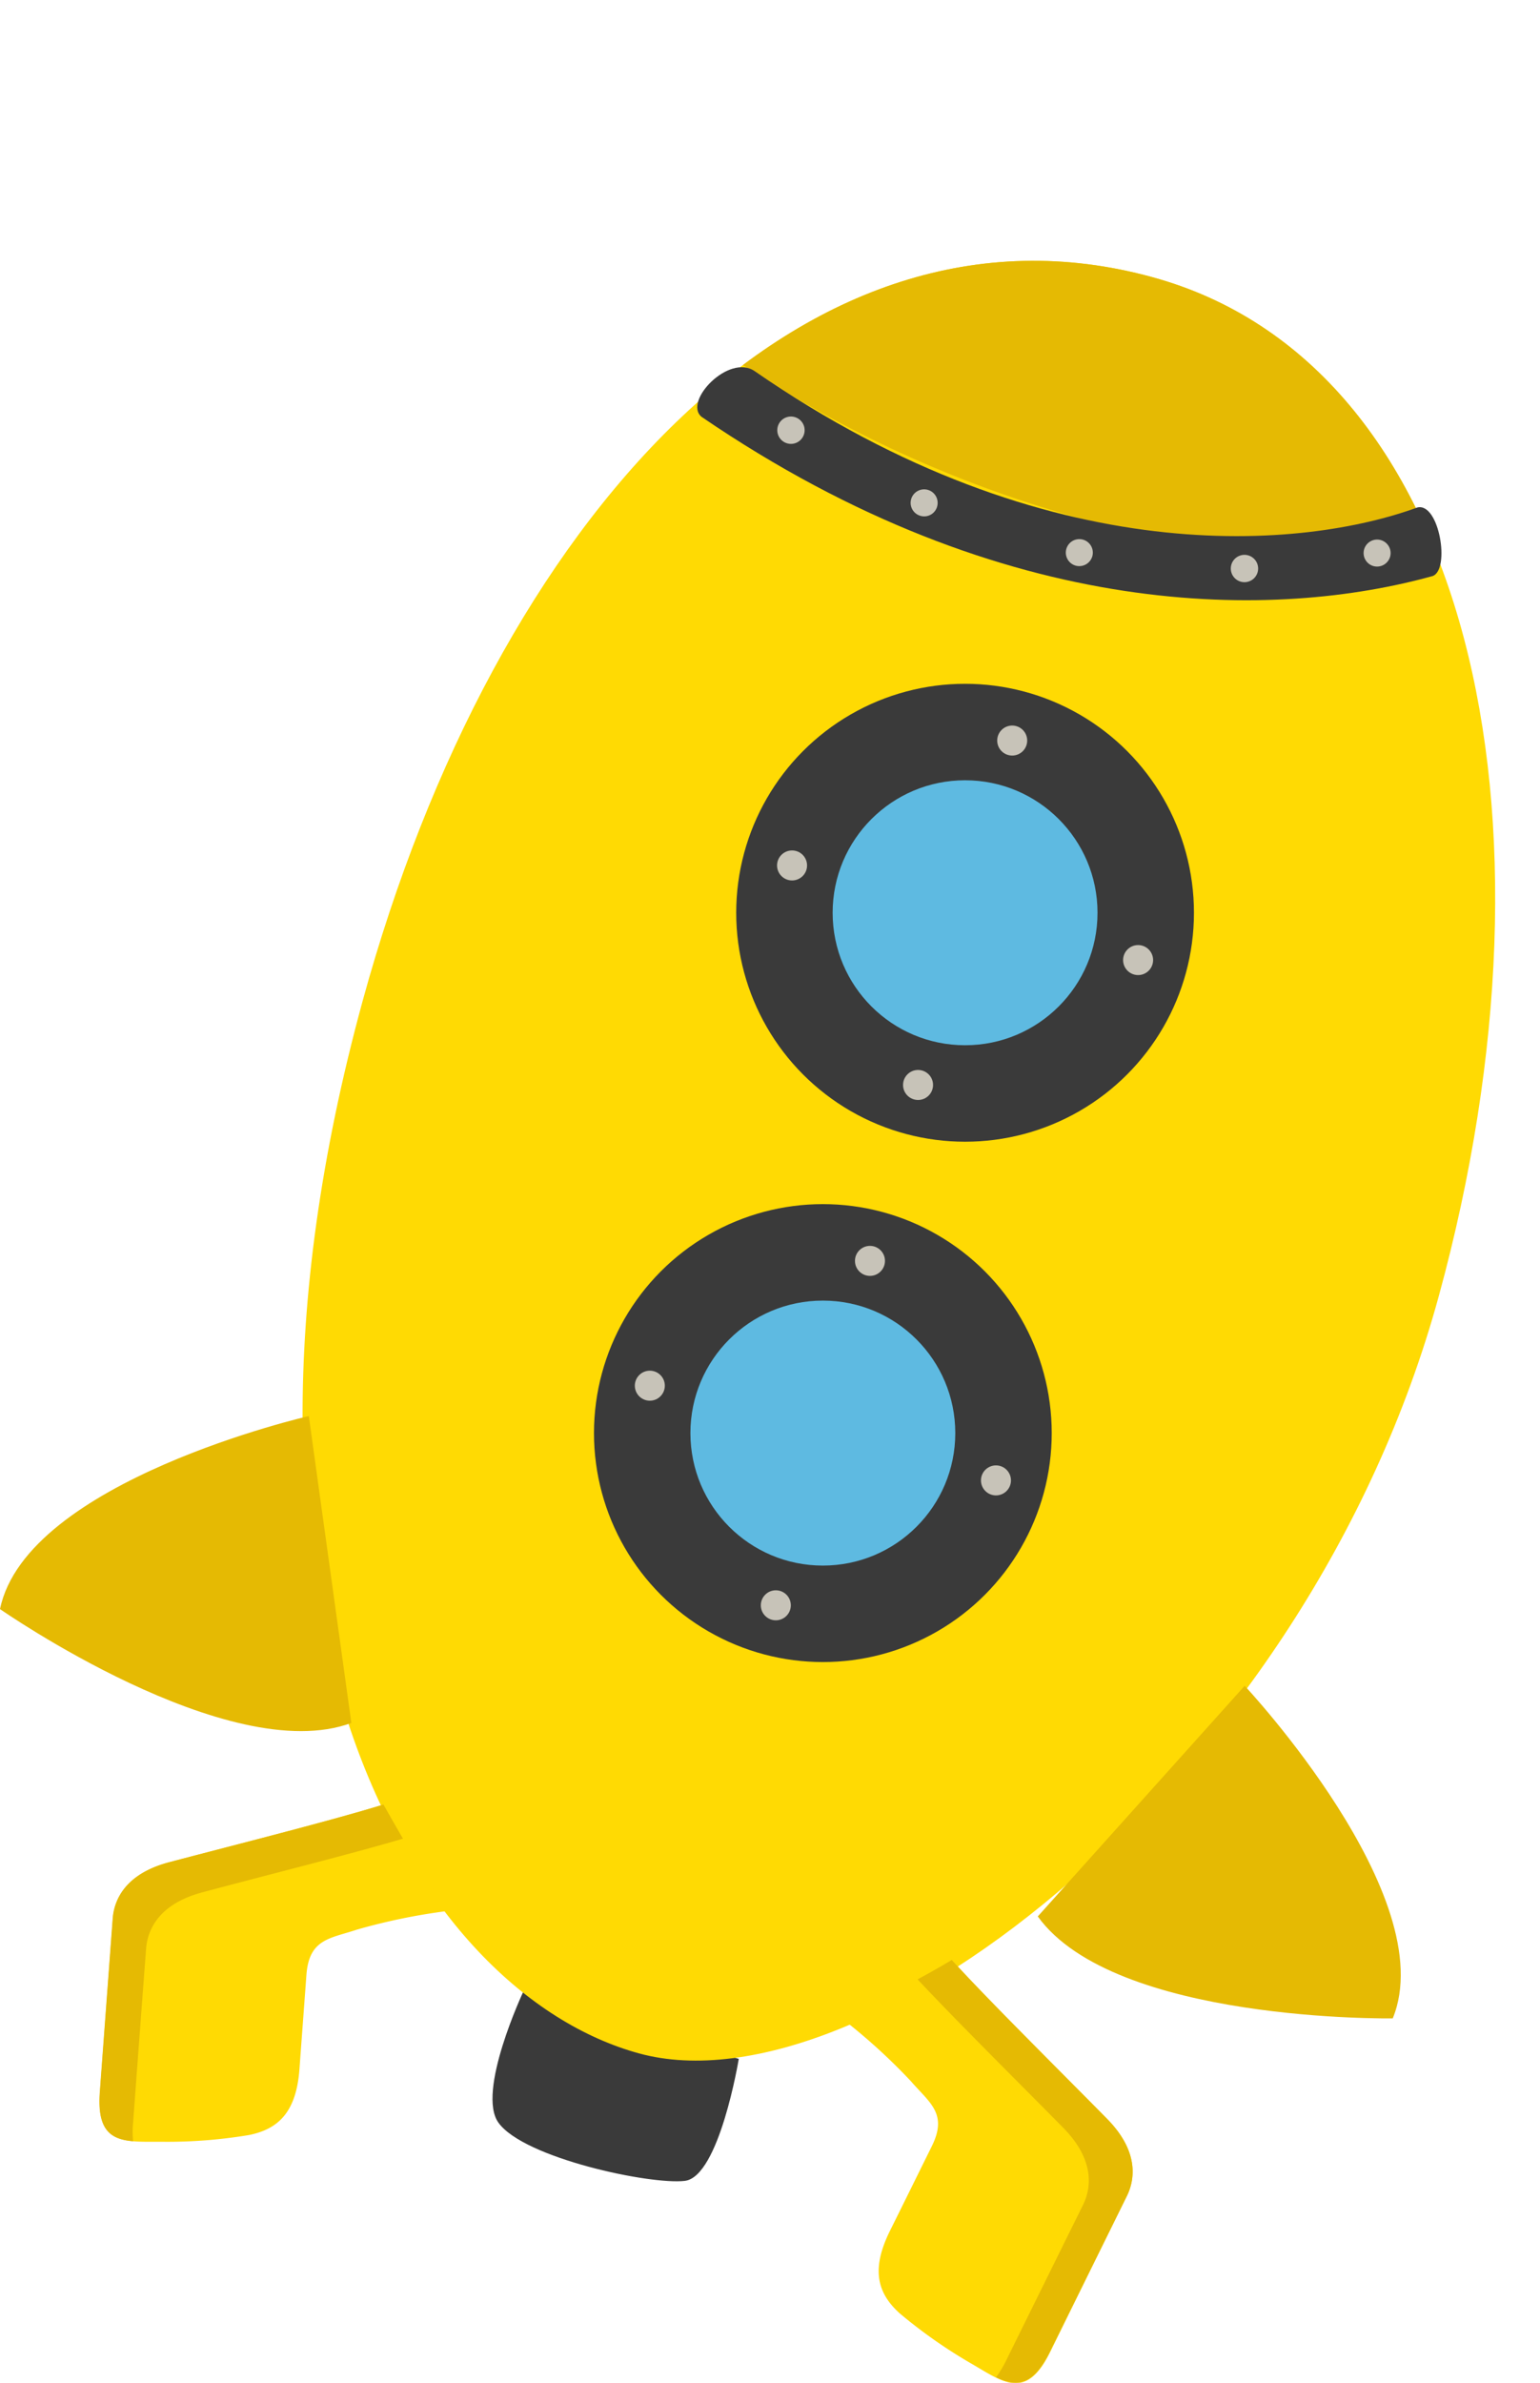 <svg xmlns="http://www.w3.org/2000/svg" xmlns:xlink="http://www.w3.org/1999/xlink" viewBox="0 0 174.54 269.95"><defs><style>.cls-1{fill:none;}.cls-2{fill:#3a3a3a;}.cls-3{clip-path:url(#clip-path);}.cls-4{fill:#ffda03;}.cls-5{fill:#e5ba03;}.cls-6{fill:#5ebae1;}.cls-7{fill:#c7c3b8;}</style><clipPath id="clip-path" transform="translate(0 29.51)"><path class="cls-1" d="M72.44,203.13C47.21,196.24,21.77,154.58,41.1,83.89c15-54.74,50-92.86,89.5-82,35.86,9.8,47.45,60.66,32.48,115.4S97.78,210.06,72.44,203.13Z"/></clipPath></defs><g id="Layer_2" data-name="Layer 2"><g id="rocket"><g id="Fan"><path class="cls-2" d="M83.73,203.75s-2.2,13.36-6.12,13.82S59.42,215,56.51,211c-2.56-3.46,2.81-14.89,2.81-14.89Z" transform="translate(0 29.51)"/></g><g class="cls-3"><path class="cls-4" d="M72.44,203.13C47.21,196.24,21.77,154.58,41.1,83.89c15-54.74,50-92.86,89.5-82,35.86,9.8,47.45,60.66,32.48,115.4S97.78,210.06,72.44,203.13Z" transform="translate(0 29.51)"/><path class="cls-5" d="M174.54,33.32s-51.2,8.85-97.68-26.71l46.32-36.12Z" transform="translate(0 29.51)"/></g><path class="cls-5" d="M35,130.92S3,138.24,0,152.79c0,0,25.88,18.05,39.82,12.9Z" transform="translate(0 29.51)"/><path class="cls-5" d="M141.07,161.48s22.42,23.93,16.78,37.68c0,0-31.54.51-40.23-11.55Z" transform="translate(0 29.51)"/><circle class="cls-2" cx="109.38" cy="103.41" r="25.94"/><circle class="cls-6" cx="109.38" cy="103.41" r="15.01"/><circle class="cls-7" cx="128.99" cy="108.77" r="1.7"/><circle class="cls-7" cx="114.72" cy="83.9" r="1.7"/><circle class="cls-7" cx="104.05" cy="122.92" r="1.7"/><circle class="cls-7" cx="89.77" cy="98.05" r="1.7"/><circle class="cls-2" cx="93.26" cy="162.36" r="25.94"/><circle class="cls-6" cx="93.26" cy="162.36" r="15.01"/><circle class="cls-7" cx="112.88" cy="167.72" r="1.7"/><circle class="cls-7" cx="98.6" cy="142.85" r="1.7"/><circle class="cls-7" cx="87.93" cy="181.87" r="1.7"/><circle class="cls-7" cx="73.65" cy="156.99" r="1.7"/><path class="cls-4" d="M107.87,192.54c4.18,4.59,12.06,12.37,17.6,18,3.49,3.54,3.26,6.69,2.25,8.74L119,237c-2.77,5.59-5.41,3.28-9.12,1.15a56.92,56.92,0,0,1-7.92-5.58c-2.56-2.32-3.23-5-1.11-9.31,1.55-3.12,3.11-6.28,4.76-9.62,1.83-3.69-.24-4.9-2.36-7.35a66.91,66.91,0,0,0-7.68-7C100.22,197,107.87,192.54,107.87,192.54Z" transform="translate(0 29.51)"/><path class="cls-5" d="M120.5,211.55c3.49,3.54,3.26,6.69,2.25,8.74-2.28,4.6-6.63,13.41-8.74,17.68a12.31,12.31,0,0,1-1.12,1.85c2.25,1.09,4.14,1.07,6.09-2.87l8.74-17.67c1-2.05,1.24-5.2-2.25-8.74-5.54-5.63-13.42-13.41-17.6-18,0,0-1.64,1-3.87,2.2C108.36,199.41,115.42,206.39,120.5,211.55Z" transform="translate(0 29.51)"/><path class="cls-4" d="M43.48,174.93c-5.93,1.83-16.68,4.52-24.3,6.54-4.81,1.27-6.22,4.1-6.39,6.38-.38,5.11-1.11,14.92-1.46,19.66-.47,6.22,3,5.58,7.26,5.63a56,56,0,0,0,9.66-.77c3.38-.69,5.33-2.68,5.69-7.45.25-3.47.52-7,.79-10.7.31-4.11,2.71-4.1,5.77-5.13A68.9,68.9,0,0,1,50.66,187C47.81,182.65,43.48,174.93,43.48,174.93Z" transform="translate(0 29.51)"/><path class="cls-5" d="M22.94,184.88c-4.8,1.27-6.21,4.1-6.38,6.38-.39,5.11-1.12,14.91-1.47,19.66a10.18,10.18,0,0,0,0,2.16c-2.49-.21-4.11-1.18-3.78-5.57.35-4.74,1.08-14.55,1.46-19.66.17-2.28,1.58-5.11,6.39-6.38,7.62-2,18.37-4.71,24.3-6.54,0,0,.93,1.66,2.21,3.87C39.57,180.6,29.94,183,22.94,184.88Z" transform="translate(0 29.51)"/><g id="_1" data-name="1"><path class="cls-2" d="M162.38,35.75c2-.74.74-8.34-1.73-7.77C148,32.61,119,35.68,85.52,12.53c-2.93-2-8.12,3.46-6,5.19C114.16,41.37,144.89,40.61,162.38,35.75Z" transform="translate(0 29.51)"/><path class="cls-7" d="M155.69,34.63a1.53,1.53,0,1,1,1.87-1.1A1.54,1.54,0,0,1,155.69,34.63Z" transform="translate(0 29.51)"/><path class="cls-7" d="M140.66,36.4a1.53,1.53,0,0,1,.77-3,1.53,1.53,0,1,1-.77,3Z" transform="translate(0 29.51)"/><path class="cls-7" d="M121.94,34.58a1.53,1.53,0,1,1,1.87-1.1A1.54,1.54,0,0,1,121.94,34.58Z" transform="translate(0 29.51)"/><path class="cls-7" d="M104.35,28.94a1.53,1.53,0,1,1,1.87-1.09A1.52,1.52,0,0,1,104.35,28.94Z" transform="translate(0 29.51)"/><path class="cls-7" d="M89.26,20.73a1.53,1.53,0,1,1,.77-3,1.53,1.53,0,0,1-.77,3Z" transform="translate(0 29.51)"/></g></g></g></svg>